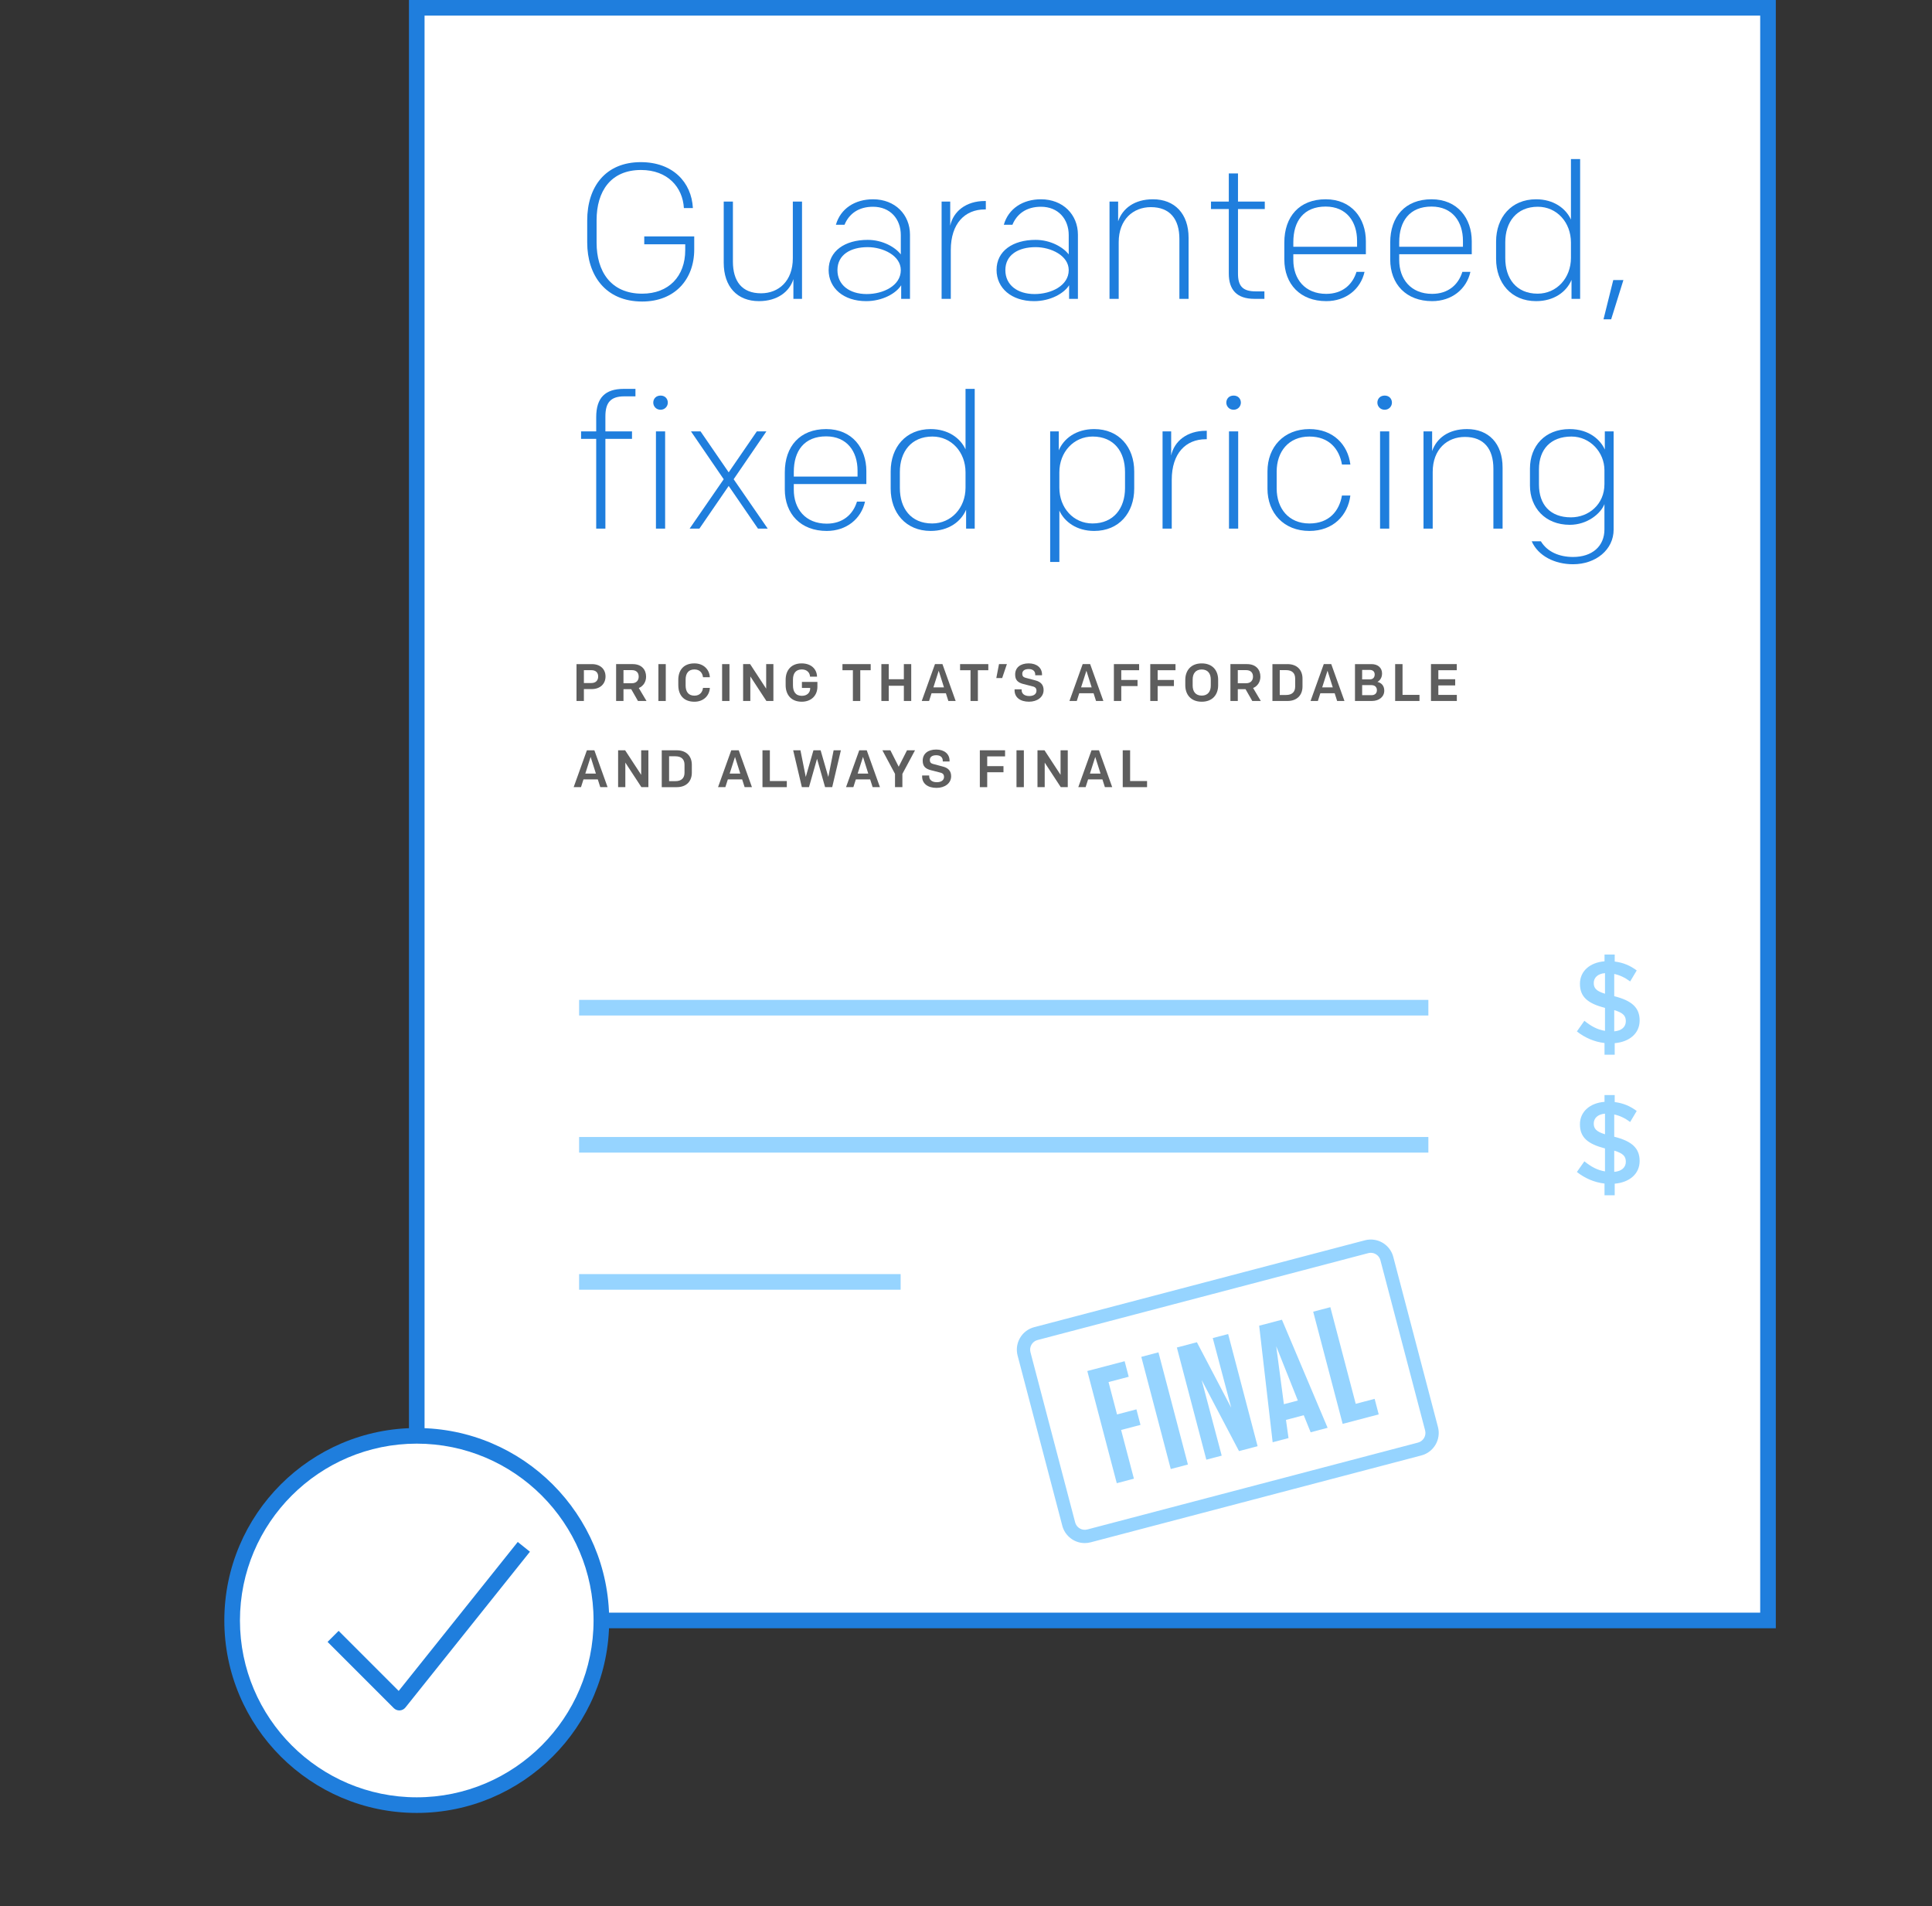 <svg xmlns="http://www.w3.org/2000/svg" width="370" height="365"><rect width="100%" height="100%" fill="#333333" stroke="none"/><desc/><g><g><desc/><path d="M338.592 1.495H79.812v308.8h258.78V1.495z" fill-rule="evenodd" fill="#fff"/></g><g><desc/><path d="M81.308 308.8h255.79V2.99H81.307V308.8m258.78 2.99H78.318V0h261.77v311.79z" fill-rule="evenodd" fill="#1f7edd"/></g><g><desc/><path d="M110.905 192.957h162.642-162.642z" fill-rule="evenodd" fill="#fff"/></g><g><desc/><path d="M273.547 194.452H110.905v-2.99h162.642v2.99z" fill-rule="evenodd" fill="#96d4ff"/></g><g><desc/><path d="M110.905 219.21h162.642-162.642z" fill-rule="evenodd" fill="#fff"/></g><g><desc/><path d="M273.547 220.707H110.905v-2.99h162.642v2.99z" fill-rule="evenodd" fill="#96d4ff"/></g><g><desc/><path d="M272.927 273.902c.267 1.02-.34 2.062-1.36 2.33l-63.334 16.636c-1.02.268-2.062-.342-2.33-1.36l-8.56-32.586c-.267-1.018.342-2.062 1.36-2.33l63.334-16.635c1.02-.268 2.062.34 2.33 1.36l8.56 32.585z" fill-rule="evenodd" fill="#fff"/></g><g><desc/><path d="M262.523 241.165c-.054 0-.11.007-.163.02l-63.334 16.637c-.338.09-.542.438-.452.777l8.56 32.585c.086.332.43.545.775.453l63.333-16.636c.22-.058.338-.21.388-.294.05-.085.125-.26.067-.483l-8.56-32.585c-.073-.28-.325-.475-.614-.475m-54.777 53.037c-1.442 0-2.705-.975-3.073-2.37l-8.56-32.586c-.443-1.697.573-3.437 2.267-3.883l63.334-16.636c.265-.07.537-.105.81-.105 1.443 0 2.706.975 3.073 2.372l8.56 32.585c.214.82.098 1.677-.33 2.41-.428.733-1.117 1.256-1.938 1.47L208.554 294.1c-.264.07-.537.104-.81.104z" fill-rule="evenodd" fill="#96d4ff"/></g><g><desc/><path d="M207.23 294.16c-1.236-.205-2.24-1.118-2.557-2.33l-8.56-32.584c-.215-.822-.098-1.678.33-2.412.428-.732 1.117-1.255 1.938-1.47l63.334-16.637c.437-.115.883-.135 1.327-.063 1.235.205 2.238 1.12 2.557 2.33l8.56 32.586c.444 1.694-.573 3.436-2.267 3.882l-63.335 16.636c-.437.115-.883.135-1.325.062z" fill-rule="evenodd" fill="#fff"/></g><g><desc/><path d="M262.522 239.893c-.16 0-.324.022-.484.063l-63.334 16.636c-.493.13-.906.445-1.163.883-.255.44-.326.955-.197 1.448l8.56 32.584c.19.728.793 1.276 1.534 1.398.264.045.532.032.796-.037l63.333-16.636c1.017-.268 1.627-1.313 1.36-2.33l-8.56-32.584c-.19-.728-.793-1.276-1.533-1.398-.103-.018-.208-.027-.31-.027m-54.774 55.58c-.243 0-.486-.02-.727-.058-1.73-.286-3.135-1.567-3.58-3.262l-8.56-32.584c-.3-1.152-.137-2.35.463-3.377.6-1.026 1.56-1.757 2.71-2.06l63.334-16.635c.605-.16 1.237-.19 1.857-.088 1.73.286 3.135 1.567 3.58 3.26l8.56 32.587c.622 2.372-.8 4.81-3.175 5.435l-63.333 16.636c-.373.097-.752.146-1.13.146z" fill-rule="evenodd" fill="#96d4ff"/></g><g><desc/><path d="M215.382 260.653l.78 2.976-3.865 1.014 1.628 6.2 3.714-.977.78 2.977-3.714.975 2.452 9.327-3.283.863-5.643-21.48 7.15-1.877z" fill-rule="evenodd" fill="#96d4ff"/></g><g><desc/><path d="M227.498 280.432l-3.284.863-5.643-21.48 3.286-.864 5.642 21.482z" fill-rule="evenodd" fill="#96d4ff"/></g><g><desc/><path d="M232.257 256.22l2.945-.774 5.642 21.48-3.56.934-7.15-13.604 3.837 14.476-2.944.773-5.643-21.48 3.836-1.008 6.574 12.543-3.537-13.34z" fill-rule="evenodd" fill="#96d4ff"/></g><g><desc/><path d="M245.88 268.88l2.67-.703-4.14-10.394 1.47 11.096m5.825-1.504l2.548 6.028-3.252.854-1.317-3.262-3.405.895.487 3.48-3.038.798-2.582-22.316 4.358-1.146 6.202 14.67z" fill-rule="evenodd" fill="#96d4ff"/></g><g><desc/><path d="M254.776 250.305l4.86 18.503 3.622-.95.782 2.975-6.905 1.814-5.643-21.48 3.284-.862z" fill-rule="evenodd" fill="#96d4ff"/></g><g><desc/><path d="M110.905 245.466h61.576" fill-rule="evenodd" fill="#fff"/></g><g><desc/><path d="M172.48 246.96h-61.575v-2.99h61.576v2.99z" fill-rule="evenodd" fill="#96d4ff"/></g><g><desc/><path d="M309.145 193.424v4.06c1.412-.113 2.22-.854 2.22-1.93 0-1.008-.47-1.614-2.22-2.13m-1.77-7.085c-1.414.11-2.154.896-2.154 1.882 0 .943.427 1.548 2.154 2.063v-3.946m1.86 13.407v2.22h-1.95v-2.242c-1.95-.224-3.768-1.01-5.292-2.22l1.435-2.04c1.278 1.032 2.49 1.704 3.947 1.928V193c-3.274-.854-4.798-2.087-4.798-4.62 0-2.423 1.905-4.082 4.708-4.305v-1.3h1.95v1.344c1.638.2 2.983.784 4.215 1.704l-1.255 2.107c-.987-.74-1.997-1.21-3.05-1.435v4.26c3.408.854 4.865 2.222 4.865 4.643 0 2.466-1.928 4.103-4.776 4.35z" fill-rule="evenodd" fill="#97d5ff"/></g><g><desc/><path d="M309.145 220.332v4.06c1.412-.113 2.22-.854 2.22-1.93 0-1.01-.47-1.614-2.22-2.13m-1.77-7.085c-1.414.112-2.154.897-2.154 1.883 0 .942.427 1.547 2.154 2.063v-3.946m1.86 13.408v2.22h-1.95v-2.242c-1.95-.225-3.768-1.01-5.292-2.22l1.435-2.04c1.278 1.03 2.49 1.704 3.947 1.928v-4.394c-3.274-.853-4.798-2.085-4.798-4.62 0-2.42 1.905-4.08 4.708-4.304v-1.3h1.95v1.345c1.638.2 2.983.785 4.215 1.704l-1.255 2.11c-.987-.74-1.997-1.21-3.05-1.437v4.26c3.408.853 4.865 2.22 4.865 4.642 0 2.467-1.928 4.103-4.776 4.35z" fill-rule="evenodd" fill="#97d5ff"/></g><g><desc/><path d="M115.17 310.295c0 19.527-15.83 35.356-35.356 35.356-19.527 0-35.357-15.828-35.357-35.355 0-19.527 15.83-35.357 35.357-35.357 19.526 0 35.356 15.83 35.356 35.357z" fill-rule="evenodd" fill="#fff"/></g><g><desc/><path d="M79.813 276.434c-18.67 0-33.86 15.19-33.86 33.86 0 18.672 15.19 33.862 33.86 33.862 18.672 0 33.86-15.19 33.86-33.86s-15.188-33.862-33.86-33.862m0 70.713c-20.32 0-36.852-16.532-36.852-36.852 0-20.32 16.532-36.85 36.853-36.85 20.32 0 36.85 16.53 36.85 36.85s-16.53 36.852-36.85 36.852z" fill-rule="evenodd" fill="#1f7edd"/></g><g><desc/><path d="M76.477 327.52c-.395 0-.776-.156-1.057-.437l-12.684-12.686 2.114-2.114 11.502 11.504 22.802-28.525 2.335 1.867-23.845 29.83c-.266.332-.66.535-1.086.56h-.083z" fill-rule="evenodd" fill="#1f7edd"/></g><g><desc/><path d="M112.457 46.445v-4.217c0-6.49 3.52-11.18 10.264-11.18 6.125 0 9.718 3.848 9.975 8.798h-1.724c-.22-3.996-3.115-7.297-8.21-7.297-5.793 0-8.507 4.07-8.507 9.606v4.325c0 5.428 2.677 9.754 8.726 9.754 5.095 0 8.248-3.337 8.248-8.323v-1.135h-7.847V45.27h9.57v2.494c0 5.756-3.74 9.973-9.97 9.973-7.077 0-10.523-5.096-10.523-11.292z" fill-rule="evenodd" fill="#1f7edd"/></g><g><desc/><path d="M153.595 57.224h-1.65v-3.777c-.734 2.383-3.042 4.216-6.598 4.216-4.144 0-6.746-2.75-6.746-7.37V38.6h1.76v11.474c0 3.776 1.723 6.086 5.39 6.086 3.373 0 6.085-2.346 6.085-6.71V38.6h1.76v18.623z" fill-rule="evenodd" fill="#1f7edd"/></g><g><desc/><path d="M172.515 51.724c0-2.787-3.41-4.4-6.342-4.4-3.3 0-5.793 1.467-5.793 4.4 0 2.824 2.273 4.582 5.61 4.582 3.115 0 6.525-1.576 6.525-4.582m-13.82-.037c0-3.63 3.115-5.756 7.478-5.756 2.895 0 5.316 1.43 6.342 2.788v-3.703c0-3.08-2.017-5.426-5.316-5.426-2.75 0-4.583 1.32-5.463 3.444h-1.65c.88-3.08 3.63-4.874 7.112-4.874 4.215 0 7.075 2.932 7.075 6.78v12.284h-1.686V54.62c-.99 1.576-3.595 3.044-6.71 3.044-4.327 0-7.186-2.494-7.186-5.977z" fill-rule="evenodd" fill="#1f7edd"/></g><g><desc/><path d="M180.328 38.6h1.65v4.618c.586-2.75 3.043-4.73 6.635-4.73h.183v1.614h-.183c-3.813 0-6.525 2.676-6.525 7.772v9.35h-1.76V38.598z" fill-rule="evenodd" fill="#1f7edd"/></g><g><desc/><path d="M204.673 51.724c0-2.787-3.41-4.4-6.343-4.4-3.3 0-5.792 1.467-5.792 4.4 0 2.824 2.274 4.582 5.61 4.582 3.115 0 6.525-1.576 6.525-4.582m-13.82-.037c0-3.63 3.115-5.756 7.477-5.756 2.896 0 5.316 1.43 6.343 2.788v-3.703c0-3.08-2.017-5.426-5.315-5.426-2.75 0-4.584 1.32-5.464 3.444h-1.65c.88-3.08 3.63-4.874 7.114-4.874 4.215 0 7.076 2.932 7.076 6.78v12.284h-1.688V54.62c-.99 1.576-3.593 3.044-6.71 3.044-4.324 0-7.184-2.494-7.184-5.977z" fill-rule="evenodd" fill="#1f7edd"/></g><g><desc/><path d="M212.485 38.6h1.65v3.775c.843-2.457 3.116-4.216 6.672-4.216 4.143 0 6.82 2.75 6.82 7.37v11.693h-1.76V45.748c0-3.776-1.797-6.085-5.463-6.085-3.373 0-6.16 2.345-6.16 6.71v10.85h-1.76V38.6z" fill-rule="evenodd" fill="#1f7edd"/></g><g><desc/><path d="M240.242 57.224c-3.41 0-4.912-1.76-4.912-4.84V40.03h-3.41V38.6h3.41v-5.39h1.76v5.39h5.13v1.43h-5.13v12.354c0 2.382.88 3.41 3.408 3.41h1.65v1.43h-1.906z" fill-rule="evenodd" fill="#1f7edd"/></g><g><desc/><path d="M247.686 47.25h12.208v-1.136c0-3.666-2.016-6.56-6.012-6.56-4.18-.002-6.196 2.748-6.196 6.818v.88m-1.724 2.42v-3.227c0-4.987 2.896-8.286 7.92-8.286 4.986 0 7.698 3.665 7.698 8.028v2.493h-13.894v1.1c0 3.63 2.2 6.49 6.306 6.49 3.042 0 5.022-1.723 5.792-4.216h1.54c-.734 3.3-3.556 5.61-7.332 5.61-4.95 0-8.03-3.227-8.03-7.993z" fill-rule="evenodd" fill="#1f7edd"/></g><g><desc/><path d="M267.963 47.25h12.208v-1.136c0-3.666-2.015-6.56-6.01-6.56-4.18-.002-6.197 2.748-6.197 6.818v.88m-1.723 2.42v-3.227c0-4.987 2.896-8.286 7.92-8.286 4.985 0 7.698 3.665 7.698 8.028v2.493h-13.895v1.1c0 3.63 2.2 6.49 6.306 6.49 3.042 0 5.02-1.723 5.79-4.216h1.54c-.732 3.3-3.555 5.61-7.33 5.61-4.95 0-8.03-3.227-8.03-7.993z" fill-rule="evenodd" fill="#1f7edd"/></g><g><desc/><path d="M288.278 49.45c0 3.85 2.09 6.783 6.196 6.783 3.63 0 6.38-2.97 6.38-6.855v-2.933c0-3.887-2.714-6.856-6.343-6.856-4.07 0-6.232 2.932-6.232 6.782v3.08m14.335-18.992v26.764h-1.65v-3.63c-.953 2.273-3.336 4.07-6.784 4.07-4.767 0-7.662-3.483-7.662-8.103v-3.298c0-4.62 2.895-8.103 7.66-8.103 3.34 0 5.685 1.722 6.675 3.885V30.46h1.76z" fill-rule="evenodd" fill="#1f7edd"/></g><g><desc/><path d="M308.96 53.63h1.94l-2.345 7.517h-1.467l1.87-7.517z" fill-rule="evenodd" fill="#1f7edd"/></g><g><desc/><path d="M114.18 84.03h-2.896V82.6h2.896V79.89c0-3.74 1.723-5.426 5.28-5.426h2.236v1.43h-2.127c-2.677 0-3.63 1.246-3.63 3.85v2.86h5.096v1.43h-5.096v17.193h-1.76V84.03z" fill-rule="evenodd" fill="#1f7edd"/></g><g><desc/><path d="M125.62 82.6h1.76v18.625h-1.76V82.6m.88-6.855c.88 0 1.393.624 1.393 1.356 0 .66-.513 1.358-1.392 1.358-.88 0-1.394-.697-1.394-1.357 0-.73.515-1.355 1.395-1.355z" fill-rule="evenodd" fill="#1f7edd"/></g><g><desc/><path d="M147.03 101.225h-1.868l-5.61-8.175-5.61 8.175h-1.87l6.527-9.46-6.27-9.163h1.833l5.39 7.844 5.39-7.844h1.832l-6.27 9.164 6.526 9.46z" fill-rule="evenodd" fill="#1f7edd"/></g><g><desc/><path d="M152.02 91.253h12.21v-1.137c0-3.666-2.017-6.56-6.013-6.56-4.18 0-6.196 2.747-6.196 6.817v.88m-1.722 2.42v-3.226c0-4.987 2.895-8.286 7.92-8.286 4.985 0 7.697 3.667 7.697 8.03v2.493H152.02v1.1c0 3.63 2.2 6.488 6.307 6.488 3.042 0 5.022-1.72 5.792-4.215h1.54c-.735 3.3-3.557 5.61-7.333 5.61-4.95 0-8.03-3.226-8.03-7.992z" fill-rule="evenodd" fill="#1f7edd"/></g><g><desc/><path d="M172.334 93.453c0 3.85 2.09 6.782 6.196 6.782 3.63 0 6.38-2.97 6.38-6.856v-2.933c0-3.887-2.714-6.856-6.343-6.856-4.07 0-6.233 2.933-6.233 6.783v3.08M186.67 74.46v26.765h-1.65v-3.63c-.954 2.274-3.337 4.07-6.784 4.07-4.766 0-7.662-3.483-7.662-8.102v-3.3c0-4.62 2.896-8.102 7.662-8.102 3.337 0 5.684 1.725 6.674 3.887V74.46h1.76z" fill-rule="evenodd" fill="#1f7edd"/></g><g><desc/><path d="M215.454 90.373c0-3.85-2.09-6.783-6.196-6.783-3.63 0-6.38 2.97-6.38 6.856v2.933c0 3.886 2.713 6.855 6.343 6.855 4.07 0 6.234-2.933 6.234-6.783v-3.08m-14.336 17.232V82.6h1.65v3.63c.954-2.273 3.337-4.069 6.783-4.069 4.767.002 7.663 3.484 7.663 8.103v3.3c0 4.62-2.896 8.102-7.662 8.102-3.336 0-5.682-1.723-6.672-3.886v9.824h-1.76z" fill-rule="evenodd" fill="#1f7edd"/></g><g><desc/><path d="M222.643 82.6h1.65v4.62c.586-2.75 3.043-4.73 6.635-4.73h.184v1.615h-.184c-3.812 0-6.525 2.675-6.525 7.77v9.35h-1.76V82.6z" fill-rule="evenodd" fill="#1f7edd"/></g><g><desc/><path d="M235.367 82.6h1.76v18.625h-1.76V82.6m.88-6.855c.88 0 1.393.624 1.393 1.356 0 .66-.514 1.358-1.393 1.358-.88 0-1.394-.697-1.394-1.357 0-.73.514-1.355 1.394-1.355z" fill-rule="evenodd" fill="#1f7edd"/></g><g><desc/><path d="M242.736 93.563v-3.3c0-4.656 3.116-8.102 8.03-8.102 4.545 0 7.368 2.97 7.845 6.783H257c-.515-2.97-2.46-5.352-6.235-5.352-3.996 0-6.268 2.897-6.268 6.71v3.226c0 3.813 2.272 6.71 6.268 6.71 3.776 0 5.72-2.384 6.234-5.354h1.61c-.476 3.813-3.3 6.783-7.845 6.783-4.913 0-8.03-3.446-8.03-8.102z" fill-rule="evenodd" fill="#1f7edd"/></g><g><desc/><path d="M264.297 82.6h1.76v18.625h-1.76V82.6m.88-6.855c.88 0 1.393.624 1.393 1.356 0 .66-.514 1.358-1.393 1.358-.88 0-1.394-.697-1.394-1.357 0-.73.514-1.355 1.394-1.355z" fill-rule="evenodd" fill="#1f7edd"/></g><g><desc/><path d="M272.62 82.6h1.65v3.777c.843-2.457 3.116-4.216 6.672-4.216 4.143 0 6.82 2.75 6.82 7.37v11.695h-1.76V89.75c0-3.777-1.797-6.085-5.463-6.085-3.374 0-6.16 2.345-6.16 6.708v10.852h-1.76V82.6z" fill-rule="evenodd" fill="#1f7edd"/></g><g><desc/><path d="M307.268 92.72v-2.676c0-3.484-2.787-6.453-6.306-6.453-3.996 0-6.233 2.457-6.233 6.27v2.933c0 3.85 2.163 6.27 6.122 6.27 3.447 0 6.416-2.53 6.416-6.343m-13.93 10.925h1.758c1.21 2.017 3.52 3.006 6.16 3.006 3.665 0 6.012-2.052 6.012-5.278v-4.84c-.697 1.797-3.263 3.96-6.636 3.96-4.73 0-7.626-3.3-7.626-7.516v-3.263c0-4.29 2.86-7.552 7.59-7.552 3.813 0 5.975 2.164 6.745 3.924V82.6h1.688v18.81c0 3.848-3.41 6.634-7.773 6.634-3.482 0-6.672-1.576-7.918-4.4z" fill-rule="evenodd" fill="#1f7edd"/></g><g><desc/><path d="M113.254 130.788c.897 0 1.302-.555 1.302-1.25 0-.697-.405-1.212-1.302-1.212h-1.432v2.462h1.432m-2.845-3.622h2.936c1.623 0 2.62.96 2.62 2.37 0 1.413-1.038 2.41-2.62 2.41h-1.524v2.28h-1.413v-7.06z" fill-rule="evenodd" fill="#5e5e5e"/></g><g><desc/><path d="M121.008 130.828c.868 0 1.31-.535 1.31-1.27 0-.757-.453-1.24-1.31-1.24h-1.603v2.51h1.603m-.12 1.14h-1.483v2.26h-1.412v-7.062h3.187c1.664 0 2.552 1.03 2.552 2.4 0 1-.525 1.806-1.393 2.18l1.473 2.48h-1.635l-1.29-2.26z" fill-rule="evenodd" fill="#5e5e5e"/></g><g><desc/><path d="M126.09 127.167h1.412v7.06h-1.412v-7.06z" fill-rule="evenodd" fill="#5e5e5e"/></g><g><desc/><path d="M129.9 131.2v-1.008c0-1.805.96-3.166 3.087-3.166 1.785 0 2.885 1.21 2.956 2.65h-1.312c-.09-.795-.593-1.49-1.643-1.49-1.18 0-1.684.806-1.684 1.936v1.15c0 1.13.504 1.936 1.684 1.936 1.05 0 1.554-.696 1.644-1.493h1.313c-.07 1.443-1.17 2.653-2.956 2.653-2.127 0-3.086-1.362-3.086-3.167z" fill-rule="evenodd" fill="#5e5e5e"/></g><g><desc/><path d="M138.29 127.167h1.413v7.06h-1.412v-7.06z" fill-rule="evenodd" fill="#5e5e5e"/></g><g><desc/><path d="M142.313 127.166h1.342l3.076 4.7v-4.7h1.383v7.06h-1.342l-3.074-4.7v4.7h-1.383v-7.06z" fill-rule="evenodd" fill="#5e5e5e"/></g><g><desc/><path d="M155.13 129.567c-.03-.736-.564-1.38-1.574-1.38-1.15 0-1.693.755-1.693 1.935v1.11c0 1.18.484 2.006 1.704 2.006 1.03 0 1.593-.635 1.593-1.412v-.1h-1.583v-1.15h2.965v.917c0 1.694-1.18 2.874-2.996 2.874-2.098 0-3.086-1.412-3.086-3.166v-1.028c0-1.895 1.13-3.146 3.056-3.146 1.825 0 2.915 1.08 2.956 2.54h-1.342z" fill-rule="evenodd" fill="#5e5e5e"/></g><g><desc/><path d="M163.337 128.337h-1.996v-1.17h5.407v1.17h-1.997v5.89h-1.413v-5.89z" fill-rule="evenodd" fill="#5e5e5e"/></g><g><desc/><path d="M168.793 127.166h1.413v2.896h2.893v-2.896h1.412v7.06H173.1v-2.915h-2.894v2.916h-1.413v-7.06z" fill-rule="evenodd" fill="#5e5e5e"/></g><g><desc/><path d="M178.756 131.624h2.027l-1.01-3.187-1.017 3.187m4.265 2.602h-1.4l-.474-1.482h-2.743l-.474 1.482h-1.404l2.532-7.06h1.432l2.53 7.06z" fill-rule="evenodd" fill="#5e5e5e"/></g><g><desc/><path d="M185.865 128.337h-1.998v-1.17h5.406v1.17h-1.997v5.89h-1.41v-5.89z" fill-rule="evenodd" fill="#5e5e5e"/></g><g><desc/><path d="M191.32 127.166h1.512l-.907 2.674h-1.12l.515-2.674z" fill-rule="evenodd" fill="#5e5e5e"/></g><g><desc/><path d="M194.305 132.18v-.182h1.35v.15c0 .656.515 1.13 1.463 1.13.837 0 1.38-.373 1.38-1.03 0-.392-.19-.674-.663-.795l-1.846-.474c-1.07-.273-1.574-.767-1.574-1.826 0-1.33 1.008-2.128 2.592-2.128 1.562 0 2.55.867 2.55 2.108v.17h-1.3v-.14c0-.595-.383-1.05-1.25-1.05-.747 0-1.232.303-1.232.918 0 .414.213.645.606.747l1.936.513c1.04.273 1.544.888 1.544 1.846 0 1.34-1.2 2.227-2.794 2.227-1.664 0-2.763-.806-2.763-2.188z" fill-rule="evenodd" fill="#5e5e5e"/></g><g><desc/><path d="M207.04 131.624h2.028l-1.008-3.187-1.02 3.187m4.267 2.602h-1.402l-.474-1.482h-2.742l-.474 1.482h-1.402l2.532-7.06h1.43l2.533 7.06z" fill-rule="evenodd" fill="#5e5e5e"/></g><g><desc/><path d="M213.322 127.166h4.832v1.17h-3.42v1.867h3.117v1.17h-3.115v2.853h-1.413v-7.06z" fill-rule="evenodd" fill="#5e5e5e"/></g><g><desc/><path d="M220.29 127.166h4.833v1.17h-3.42v1.867h3.116v1.17h-3.117v2.853h-1.412v-7.06z" fill-rule="evenodd" fill="#5e5e5e"/></g><g><desc/><path d="M231.878 131.28v-1.168c0-1.12-.555-1.917-1.735-1.917-1.18 0-1.735.797-1.735 1.917v1.17c0 1.12.555 1.915 1.735 1.915 1.18 0 1.735-.796 1.735-1.916m1.412-.07c0 1.796-1.07 3.157-3.147 3.157-2.067 0-3.146-1.36-3.146-3.156v-1.027c0-1.796 1.08-3.157 3.146-3.157 2.077 0 3.147 1.36 3.147 3.157v1.028z" fill-rule="evenodd" fill="#5e5e5e"/></g><g><desc/><path d="M238.654 130.828c.868 0 1.31-.535 1.31-1.27 0-.757-.453-1.24-1.31-1.24h-1.603v2.51h1.604m-.12 1.14h-1.483v2.26h-1.412v-7.062h3.188c1.664 0 2.552 1.03 2.552 2.4 0 1-.525 1.806-1.393 2.18l1.473 2.48h-1.634l-1.29-2.26z" fill-rule="evenodd" fill="#5e5e5e"/></g><g><desc/><path d="M248.04 129.93c0-1.03-.593-1.613-1.733-1.613h-1.22v4.76h1.22c1.14 0 1.734-.586 1.734-1.614v-1.533m-1.49-2.764c1.895 0 2.893 1.17 2.893 2.775v1.513c0 1.604-.998 2.774-2.894 2.774h-2.865v-7.06h2.864z" fill-rule="evenodd" fill="#5e5e5e"/></g><g><desc/><path d="M253.214 131.624h2.027l-1.007-3.187-1.02 3.187m4.266 2.602h-1.402l-.474-1.482h-2.743l-.473 1.482h-1.402l2.53-7.06h1.434l2.53 7.06z" fill-rule="evenodd" fill="#5e5e5e"/></g><g><desc/><path d="M262.642 133.117c.676 0 1.05-.373 1.05-.968 0-.585-.393-.96-1.06-.96h-1.764v1.927h1.774m-.29-3.026c.593 0 .917-.392.917-.937 0-.534-.344-.877-.93-.877h-1.472v1.815h1.483m-2.854-2.923h3.166c1.242 0 2.018.726 2.018 1.785 0 .806-.393 1.34-.887 1.624.726.15 1.31.706 1.31 1.663 0 1.18-.978 1.987-2.39 1.987h-3.217v-7.06z" fill-rule="evenodd" fill="#5e5e5e"/></g><g><desc/><path d="M267.19 127.166h1.412v5.89h3.247v1.17h-4.66v-7.06z" fill-rule="evenodd" fill="#5e5e5e"/></g><g><desc/><path d="M274.047 127.166h4.943v1.17h-3.53v1.726h3.227v1.18h-3.228v1.815H279v1.17h-4.953v-7.06z" fill-rule="evenodd" fill="#5e5e5e"/></g><g><desc/><path d="M112.095 148.125h2.027l-1.01-3.187-1.017 3.187m4.265 2.602h-1.4l-.475-1.483h-2.743l-.474 1.483h-1.403l2.533-7.06h1.43l2.532 7.06z" fill-rule="evenodd" fill="#5e5e5e"/></g><g><desc/><path d="M118.376 143.667h1.342l3.075 4.7v-4.7h1.382v7.06h-1.34l-3.077-4.7v4.7h-1.382v-7.06z" fill-rule="evenodd" fill="#5e5e5e"/></g><g><desc/><path d="M131.092 146.43c0-1.028-.594-1.613-1.735-1.613h-1.22v4.76h1.22c1.14 0 1.735-.585 1.735-1.613v-1.533m-1.493-2.763c1.896 0 2.894 1.17 2.894 2.774v1.514c0 1.603-.998 2.773-2.895 2.773h-2.865v-7.06h2.864z" fill-rule="evenodd" fill="#5e5e5e"/></g><g><desc/><path d="M139.743 148.125h2.026l-1.008-3.187-1.02 3.187m4.267 2.602h-1.402l-.475-1.483h-2.742l-.473 1.483h-1.403l2.532-7.06h1.432l2.53 7.06z" fill-rule="evenodd" fill="#5e5e5e"/></g><g><desc/><path d="M146.024 143.667h1.413v5.89h3.246v1.17h-4.66v-7.06z" fill-rule="evenodd" fill="#5e5e5e"/></g><g><desc/><path d="M158.63 148.77l1.018-5.103h1.392l-1.664 7.06h-1.362l-1.542-5.435-1.543 5.435h-1.363l-1.664-7.06h1.392l1.018 5.104 1.472-5.103h1.372l1.473 5.104z" fill-rule="evenodd" fill="#5e5e5e"/></g><g><desc/><path d="M164.256 148.125h2.027l-1.008-3.187-1.02 3.187m4.266 2.602h-1.4l-.474-1.483h-2.743l-.474 1.483h-1.403l2.53-7.06h1.434l2.53 7.06z" fill-rule="evenodd" fill="#5e5e5e"/></g><g><desc/><path d="M172.817 150.727h-1.412v-2.54l-2.42-4.52h1.532l1.593 3.147 1.594-3.146h1.534l-2.42 4.518v2.54z" fill-rule="evenodd" fill="#5e5e5e"/></g><g><desc/><path d="M176.6 148.68v-.182h1.35v.152c0 .655.515 1.13 1.462 1.13.838 0 1.382-.374 1.382-1.03 0-.393-.192-.675-.665-.796l-1.847-.474c-1.07-.273-1.573-.766-1.573-1.825 0-1.33 1.008-2.13 2.592-2.13 1.562 0 2.55.868 2.55 2.11v.17h-1.3v-.14c0-.595-.382-1.05-1.25-1.05-.746 0-1.232.303-1.232.917 0 .415.213.646.607.748l1.936.514c1.04.272 1.543.888 1.543 1.845 0 1.34-1.2 2.228-2.794 2.228-1.664 0-2.763-.807-2.763-2.188z" fill-rule="evenodd" fill="#5e5e5e"/></g><g><desc/><path d="M187.65 143.667h4.832v1.17h-3.42v1.866h3.116v1.17h-3.116v2.854h-1.412v-7.06z" fill-rule="evenodd" fill="#5e5e5e"/></g><g><desc/><path d="M194.67 143.668h1.41v7.06h-1.41v-7.06z" fill-rule="evenodd" fill="#5e5e5e"/></g><g><desc/><path d="M198.69 143.667h1.343l3.076 4.7v-4.7h1.38v7.06h-1.34l-3.076-4.7v4.7h-1.383v-7.06z" fill-rule="evenodd" fill="#5e5e5e"/></g><g><desc/><path d="M208.736 148.125h2.027l-1.01-3.187-1.017 3.187m4.266 2.602H211.6l-.474-1.483h-2.743l-.474 1.483h-1.404l2.533-7.06h1.43l2.532 7.06z" fill-rule="evenodd" fill="#5e5e5e"/></g><g><desc/><path d="M215.017 143.667h1.413v5.89h3.246v1.17h-4.66v-7.06z" fill-rule="evenodd" fill="#5e5e5e"/></g></g></svg>